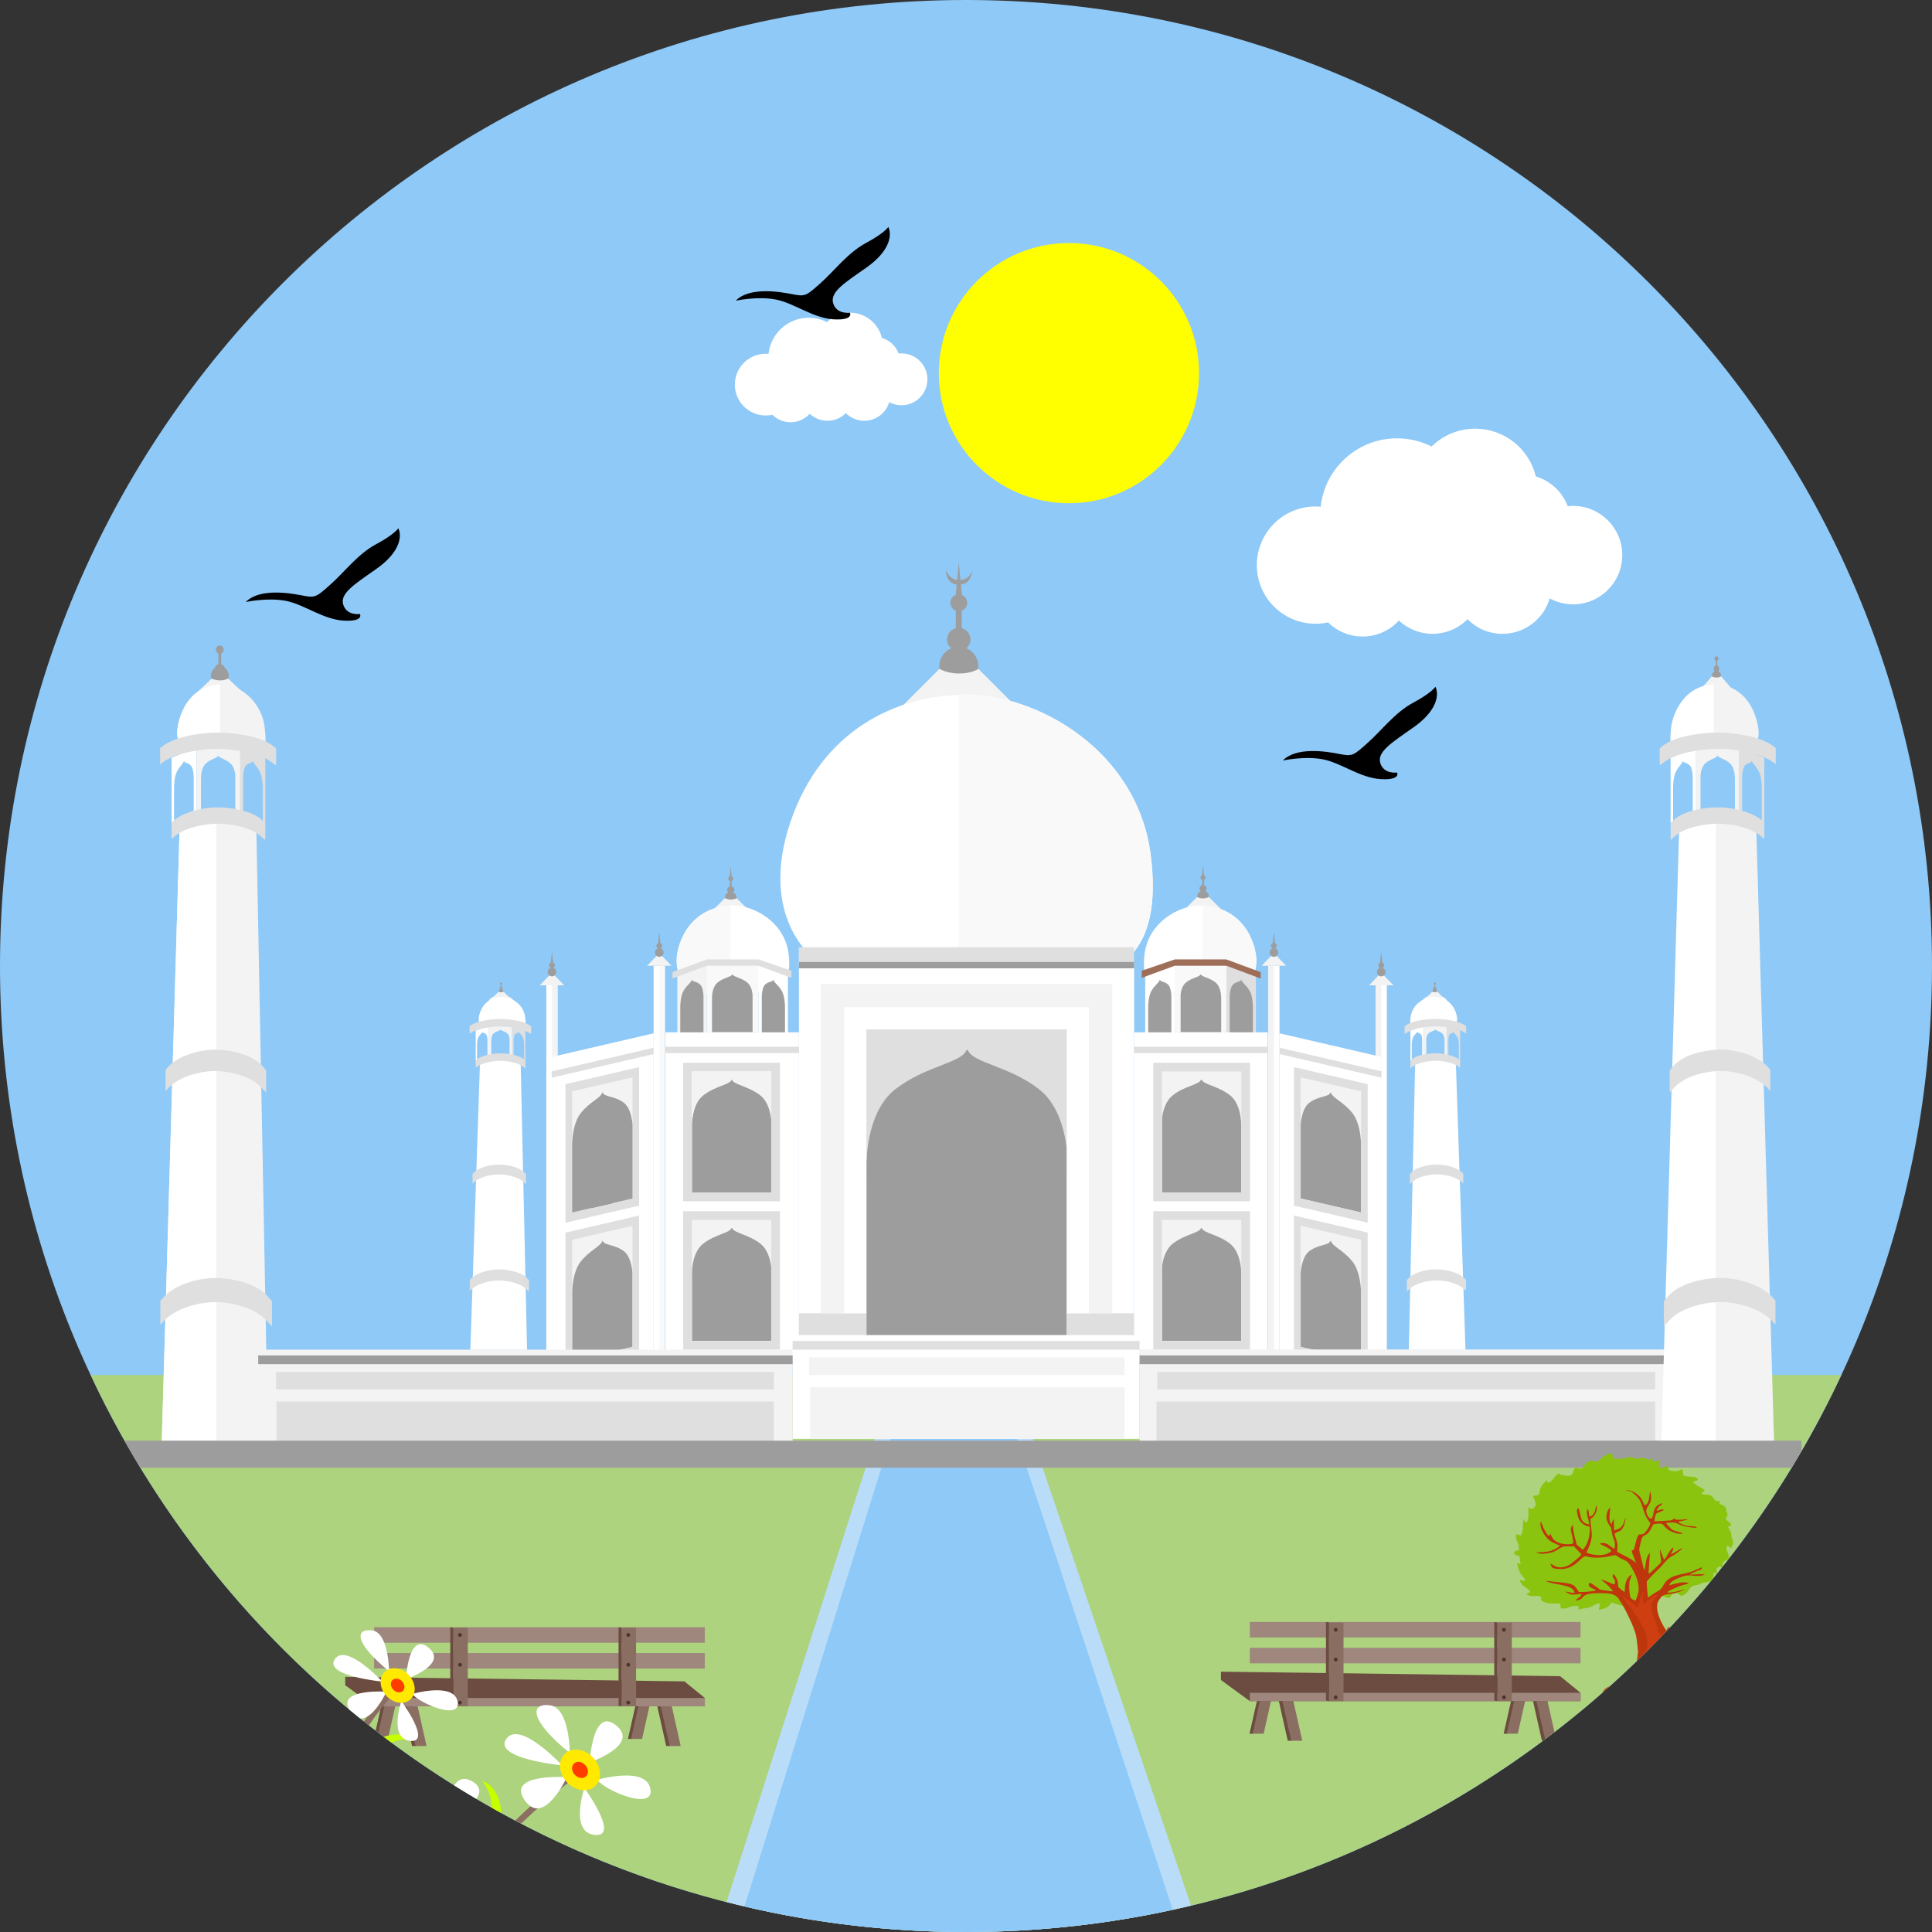 <?xml version="1.0" encoding="iso-8859-1"?>
<!-- Generator: Adobe Illustrator 19.0.0, SVG Export Plug-In . SVG Version: 6.00 Build 0)  -->
<svg version="1.1" id="Layer_1" xmlns="http://www.w3.org/2000/svg" xmlns:xlink="http://www.w3.org/1999/xlink" x="0px" y="0px"
	 viewBox="0 0 512 512" style="enable-background:new 0 0 512 512;" xml:space="preserve">
<rect x="0" y="0" width="512" height="512" fill="#333333" stroke="none"/>
<path style="fill:#8FC9F7;" d="M256.005,0C397.384,0,512,114.616,512,256.005C512,397.384,397.384,512,256.005,512
	C114.616,512,0,397.384,0,256.005C0,114.616,114.616,0,256.005,0z"/>
<path style="fill:#ADD37F;" d="M24.029,364.389h463.942C447.161,451.586,358.645,512,256.005,512S64.849,451.586,24.029,364.389z"/>
<path style="fill:#B9DDF9;" d="M237.26,364.389h30.71l47.657,140.618c-19.135,4.562-39.091,6.994-59.623,6.994
	c-21.899,0-43.164-2.755-63.452-7.931L237.26,364.389z"/>
<path style="fill:#8FC9F7;" d="M240.054,368.218l-42.764,137.013c18.862,4.425,38.505,6.769,58.714,6.769
	c18.803,0,37.137-2.051,54.788-5.9l-45.557-137.883H240.054z"/>
<g>
	<polygon style="fill:#F3F3F3;" points="42.783,385.067 71.09,385.067 67.886,217.09 47.667,217.09 	"/>
	<polygon style="fill:#FFFFFF;" points="147.758,261.123 144.779,261.123 144.779,366.118 147.758,366.118 	"/>
	<polygon style="fill:#F3F3F3;" points="147.758,261.123 146.273,261.123 146.273,366.118 147.758,366.118 	"/>
	<polygon style="fill:#FFFFFF;" points="57.288,381.785 57.288,217.09 47.667,217.09 42.783,385.067 71.09,385.067 71.032,381.785 	
		"/>
	<polygon style="fill:#F3F3F3;" points="143.03,261.123 149.506,261.123 146.273,257.753 	"/>
	<g>
		<polygon style="fill:#9D9D9D;" points="145.941,255.458 146.596,255.458 146.273,252.098 		"/>
		<path style="fill:#9D9D9D;" d="M147.416,257.597c0,0.635-0.518,1.143-1.143,1.143s-1.143-0.508-1.143-1.143
			s0.518-1.143,1.143-1.143S147.416,256.962,147.416,257.597z"/>
		<path style="fill:#9D9D9D;" d="M147.045,255.8c0,0.43-0.352,0.772-0.772,0.772c-0.43,0-0.772-0.342-0.772-0.772
			c0-0.42,0.342-0.772,0.772-0.772C146.693,255.028,147.045,255.38,147.045,255.8z"/>
		<path style="fill:#9D9D9D;" d="M195.21,237.915c0-0.645-0.391-1.192-0.957-1.436c0.205-0.166,0.332-0.42,0.332-0.703
			c0-0.43-0.293-0.791-0.694-0.899v-1.407c0.244-0.098,0.43-0.342,0.43-0.625s-0.176-0.527-0.43-0.625h0.02l-0.264-2.598
			l-0.244,2.598c-0.244,0.098-0.43,0.342-0.43,0.625s0.186,0.527,0.43,0.625v1.407c-0.4,0.107-0.694,0.469-0.694,0.899
			c0,0.283,0.127,0.537,0.322,0.703c-0.557,0.244-0.947,0.791-0.947,1.436c0,0.86,0.703,1.553,1.563,1.553
			S195.21,238.774,195.21,237.915z"/>
	</g>
	<path style="fill:#F3F3F3;" d="M188.792,241.314l3.311-3.302c0,0,0.606,0.371,1.563,0.371c1.045,0,1.543-0.371,1.543-0.371l3.8,3.8
		L188.792,241.314z"/>
	<path style="fill:#FFFFFF;" d="M182.102,261.113c0,0-4.523-3.253-1.954-10.911c2.461-7.345,8.449-10.246,14.105-10.246
		c5.646,0,13.665,4.425,14.74,12.825c0.957,7.453-2.335,8.996-4.171,9.504C202.975,262.794,182.473,265.568,182.102,261.113z"/>
	<path style="fill:#F9F9F9;" d="M193.569,239.976v23.55c-5.656,0.264-11.34-0.088-11.536-2.413c0,0-4.523-3.253-1.954-10.911
		C182.463,243.111,188.109,240.181,193.569,239.976z"/>
	<polygon style="fill:#F3F3F3;" points="187.318,273.577 179.494,276.42 179.494,258.779 187.318,255.937 	"/>
	<path style="fill:#9D9D9D;" d="M185.579,260.947c-0.938-0.928-2.041-0.664-2.198-1.319l-0.029,0.02
		c-0.147,0.762-1.25,1.299-2.188,2.901c-0.723,1.241-0.869,3.214-0.889,4.308v0.625c0,0.049,0,0.078,0,0.107c0.01,0.059,0,0.059,0,0
		c0-0.02,0-0.029,0-0.059v8.557l6.154-2.247v-10.032C186.351,262.774,186.145,261.504,185.579,260.947z"/>
	<polygon style="fill:#FFFFFF;" points="200.993,273.577 208.817,276.42 208.817,258.779 200.993,255.937 	"/>
	<g>
		<path style="fill:#9D9D9D;" d="M202.731,260.947c0.947-0.928,2.041-0.664,2.188-1.319l0.039,0.02
			c0.147,0.762,1.25,1.299,2.188,2.901c0.723,1.241,0.869,3.214,0.889,4.308v0.625c0,0.049,0,0.078,0,0.107c0,0.059,0,0.059,0,0
			c0-0.02,0-0.029,0-0.059v8.557l-6.154-2.247v-10.032C201.96,262.774,202.165,261.504,202.731,260.947z"/>
		<path style="fill:#9D9D9D;" d="M257.626,151.059c0,0-0.4,2.432-3.077,2.657l-0.469-4.649l-0.42,4.63
			c-2.198-0.313-2.989-2.637-2.989-2.637s-0.127,3.458,2.872,3.849l-0.254,2.764c-0.84,0.313-1.436,1.123-1.436,2.071
			s0.596,1.758,1.436,2.071v4.659c-1.328,0.352-2.305,1.553-2.305,2.979c0,0.938,0.42,1.778,1.084,2.344
			c-1.846,0.781-3.155,2.608-3.155,4.737c0,2.842,2.315,5.148,5.167,5.148c2.862,0,5.177-2.305,5.177-5.148
			c0-2.129-1.299-3.956-3.155-4.737c0.664-0.567,1.084-1.407,1.084-2.344c0-1.426-0.977-2.628-2.305-2.979v-4.659
			c0.84-0.313,1.426-1.123,1.426-2.071c0-0.938-0.586-1.748-1.426-2.071h0.059l-0.273-2.764
			C257.704,154.537,257.626,151.059,257.626,151.059z"/>
	</g>
	<path style="fill:#F3F3F3;" d="M238.022,188.197l10.95-10.94c0,0,2.012,1.231,5.177,1.231c3.477,0,5.118-1.231,5.118-1.231
		l12.591,12.591L238.022,188.197z"/>
	<path style="fill:#FFFFFF;" d="M215.879,254.149c0,0-14.974-10.764-6.466-36.131c8.156-24.341,27.995-33.933,46.69-33.933
		s45.274,14.642,48.839,42.48c3.155,24.674-7.736,29.782-13.821,31.472C285.035,259.717,217.1,268.908,215.879,254.149z"/>
	<path style="fill:#F9F9F9;" d="M256.103,184.084c-0.703,0-1.397,0.02-2.1,0.049v78.025c17.143-0.801,34.207-3.321,37.118-4.122
		c6.085-1.69,16.977-6.798,13.821-31.472C301.376,198.726,274.798,184.084,256.103,184.084z"/>
	<polygon style="fill:#DFDFDF;" points="300.517,255.761 211.688,255.761 211.688,251.043 300.517,251.043 	"/>
	<g>
		<polygon style="fill:#FFFFFF;" points="211.737,360.941 176.348,360.941 176.348,273.577 211.737,273.577 		"/>
		<polygon style="fill:#FFFFFF;" points="300.566,353.859 211.737,353.859 211.737,254.921 300.566,254.921 		"/>
	</g>
	<polygon style="fill:#DFDFDF;" points="284.947,312.824 227.454,312.824 227.454,270.979 284.947,270.979 	"/>
	<path style="fill:#9D9D9D;" d="M275.335,288.639c-8.078-6.251-17.572-6.906-18.871-10.403h-0.313
		c-1.289,3.497-10.784,4.151-18.862,10.403c-6.222,4.825-7.492,14.3-7.678,19.633v3.116c0.01,0.234,0.02,0.41,0.029,0.547
		c0.02,0.303,0.01,0.273,0,0c-0.01-0.078-0.02-0.176-0.029-0.293v42.217H282.7v-49.533
		C282.046,299.061,280.21,292.419,275.335,288.639z"/>
	<g>
		<polygon style="fill:#DFDFDF;" points="229.612,353.859 211.737,353.859 211.737,348.028 229.612,348.028 		"/>
		<polygon style="fill:#DFDFDF;" points="300.566,353.859 282.7,353.859 282.7,348.028 300.566,348.028 		"/>
	</g>
	<polygon style="fill:#9D9D9D;" points="300.566,256.611 211.737,256.611 211.737,254.921 300.566,254.921 	"/>
	<polygon style="fill:#DFDFDF;" points="211.737,279.077 176.26,279.077 176.26,277.396 211.737,277.396 	"/>
	<polygon style="fill:#F3F3F3;" points="288.532,260.752 223.781,260.752 217.569,260.752 217.569,266.964 217.569,348.028 
		223.781,348.028 223.781,266.964 288.532,266.964 288.532,348.028 294.744,348.028 294.744,266.964 294.744,260.752 	"/>
	<path style="fill:#9D9D9D;" d="M201.461,290.222c-3.194-2.481-6.955-2.745-7.463-4.122h-0.127
		c-0.518,1.377-4.278,1.641-7.472,4.122c-2.461,1.905-2.969,5.665-3.038,7.765v1.241c0,0.088,0,0.166,0.01,0.215
		c0.01,0.117,0,0.117,0,0c-0.01-0.029-0.01-0.068-0.01-0.117v16.723h21.02v-19.624C204.118,294.344,203.395,291.716,201.461,290.222
		z"/>
	<path style="fill:#DFDFDF;" d="M204.382,281.636h-21.02h-2.315v34.412v2.305h2.315h21.02h2.305v-2.305v-32.107v-2.305H204.382z
		 M183.362,316.048L183.362,316.048v-32.107h21.02v32.107H183.362z"/>
	<polygon style="fill:#F3F3F3;" points="205.867,338.143 182.043,338.143 182.043,322.084 205.867,322.084 	"/>
	<path style="fill:#9D9D9D;" d="M201.461,329.547c-3.194-2.471-6.955-2.735-7.463-4.122h-0.127
		c-0.518,1.387-4.278,1.651-7.472,4.122c-2.461,1.914-2.969,5.665-3.038,7.775v1.231c0,0.098,0,0.166,0.01,0.225
		c0.01,0.117,0,0.107,0,0c-0.01-0.039-0.01-0.068-0.01-0.117v16.713h21.02v-19.614C204.118,333.679,203.395,331.041,201.461,329.547
		z"/>
	<path style="fill:#DFDFDF;" d="M204.382,320.971h-21.02h-2.315v34.402v2.305h2.315h21.02h2.305v-2.305v-32.097v-2.305H204.382z
		 M183.362,355.373L183.362,355.373v-32.097h21.02v32.097H183.362z"/>
	<polygon style="fill:#FFFFFF;" points="173.223,361.204 146.273,367.446 146.273,280.083 173.223,273.841 	"/>
	<polygon style="fill:#DFDFDF;" points="173.223,279.34 146.205,285.601 146.205,283.921 173.223,277.66 	"/>
	<polygon style="fill:#F3F3F3;" points="169.374,297 150.61,301.347 150.61,288.395 169.374,284.058 	"/>
	<path style="fill:#DFDFDF;" d="M167.626,283.199l-16.009,3.712l-1.758,0.41v34.402v2.305l1.758-0.4l16.009-3.712l1.748-0.4v-2.305
		v-32.107v-2.305L167.626,283.199z M151.616,321.322L151.616,321.322v-32.107l16.009-3.702v32.097L151.616,321.322z"/>
	<polygon style="fill:#F3F3F3;" points="168.759,339.451 150.61,343.652 150.61,327.593 168.759,323.393 	"/>
	<polygon style="fill:#824F41;" points="162.165,318.88 156.969,320.082 156.969,309.894 162.165,308.693 	"/>
	<polygon style="fill:#723B2F;" points="163.318,308.419 155.816,310.158 155.816,309.034 163.318,307.296 	"/>
	<path style="fill:#9D9D9D;" d="M165.399,331.627c-2.432-1.905-5.294-1.514-5.685-2.803l-0.098,0.02
		c-0.391,1.475-3.253,2.403-5.685,5.441c-1.875,2.344-2.256,6.183-2.315,8.312v1.231c0,0.098,0,0.166,0.01,0.215
		c0,0.117,0,0.107,0,0c-0.01-0.029-0.01-0.068-0.01-0.117v16.723l16.009-3.702v-19.624
		C167.421,335.29,166.874,332.79,165.399,331.627z"/>
	<path style="fill:#DFDFDF;" d="M167.626,322.534l-16.009,3.712l-1.758,0.4v34.412v2.305l1.758-0.4l16.009-3.712l1.748-0.41v-2.305
		v-32.107v-2.305L167.626,322.534z M151.616,360.648L151.616,360.648v-32.097l16.009-3.712v32.107L151.616,360.648z"/>
	<polygon style="fill:#FFFFFF;" points="176.202,255.937 173.223,255.937 173.223,360.941 176.202,360.941 	"/>
	<polygon style="fill:#F9F9F9;" points="176.202,255.937 174.717,255.937 174.717,360.941 176.202,360.941 	"/>
	<polygon style="fill:#F3F3F3;" points="171.484,255.937 177.95,255.937 174.717,252.576 	"/>
	<g>
		<polygon style="fill:#9D9D9D;" points="174.395,250.281 175.039,250.281 174.717,246.921 		"/>
		<path style="fill:#9D9D9D;" d="M175.86,252.42c0,0.625-0.508,1.143-1.143,1.143c-0.625,0-1.143-0.518-1.143-1.143
			c0-0.635,0.518-1.143,1.143-1.143C175.352,251.277,175.86,251.785,175.86,252.42z"/>
		<path style="fill:#9D9D9D;" d="M175.489,250.623c0,0.42-0.342,0.772-0.772,0.772c-0.43,0-0.772-0.352-0.772-0.772
			c0-0.42,0.342-0.772,0.772-0.772C175.147,249.851,175.489,250.203,175.489,250.623z"/>
	</g>
	<polygon style="fill:#F9F9F9;" points="200.993,273.577 187.327,273.577 187.327,255.937 200.993,255.937 	"/>
	<path style="fill:#9D9D9D;" d="M197.945,260.313c-1.631-1.27-3.555-1.397-3.819-2.11h-0.059c-0.264,0.713-2.188,0.84-3.829,2.11
		c-1.25,0.977-1.514,2.891-1.553,3.976v0.625c0,0.049,0,0.088,0.01,0.117c0,0.059,0,0.049,0,0c-0.01-0.02-0.01-0.039-0.01-0.059
		v8.547h10.754v-10.032C199.303,262.422,198.941,261.074,197.945,260.313z"/>
	<polygon style="fill:#DFDFDF;" points="209.735,259.131 200.993,255.937 187.327,255.937 178.214,259.316 178.214,257.626 
		187.327,254.256 200.993,254.256 209.735,257.255 	"/>
	<polygon style="fill:#FFFFFF;" points="364.555,261.123 367.524,261.123 367.524,366.118 364.555,366.118 	"/>
	<g>
		<polygon style="fill:#F3F3F3;" points="364.555,261.123 366.039,261.123 366.039,366.118 364.555,366.118 		"/>
		<polygon style="fill:#F3F3F3;" points="369.282,261.123 362.806,261.123 366.039,257.753 		"/>
	</g>
	<g>
		<path style="fill:#9D9D9D;" d="M319.056,231.917l-0.244-2.598l-0.254,2.598h0.02c-0.254,0.098-0.44,0.342-0.44,0.625
			c0,0.293,0.195,0.547,0.469,0.635v1.387c-0.42,0.098-0.723,0.469-0.723,0.908c0,0.283,0.127,0.537,0.322,0.703
			c-0.557,0.244-0.947,0.791-0.947,1.436c0,0.86,0.694,1.553,1.553,1.553c0.869,0,1.563-0.694,1.563-1.553
			c0-0.645-0.391-1.192-0.947-1.436c0.195-0.166,0.322-0.42,0.322-0.703c0-0.42-0.283-0.772-0.664-0.889v-1.426
			c0.234-0.107,0.4-0.342,0.4-0.615C319.486,232.259,319.31,232.015,319.056,231.917z"/>
		<polygon style="fill:#9D9D9D;" points="366.362,255.458 365.717,255.458 366.039,252.098 		"/>
		<path style="fill:#9D9D9D;" d="M364.906,257.597c0,0.635,0.498,1.143,1.133,1.143c0.625,0,1.143-0.508,1.143-1.143
			s-0.518-1.143-1.143-1.143C365.405,256.454,364.906,256.962,364.906,257.597z"/>
		<path style="fill:#9D9D9D;" d="M365.268,255.8c0,0.43,0.342,0.772,0.772,0.772s0.772-0.342,0.772-0.772
			c0-0.42-0.342-0.772-0.772-0.772S365.268,255.38,365.268,255.8z"/>
	</g>
	<path style="fill:#F3F3F3;" d="M323.667,241.011l-3.311-3.302c0,0-0.606,0.371-1.563,0.371c-1.045,0-1.543-0.371-1.543-0.371
		l-3.8,3.8L323.667,241.011z"/>
	<path style="fill:#FFFFFF;" d="M330.211,261.113c0,0,4.522-3.253,1.954-10.911c-2.461-7.345-8.459-10.246-14.105-10.246
		c-5.636,0-13.665,4.425-14.74,12.825c-0.957,7.453,2.335,8.996,4.171,9.504C309.327,262.794,329.84,265.568,330.211,261.113z"/>
	<path style="fill:#9D9D9D;" d="M379.578,262.754c0-0.361,0.293-0.654,0.654-0.654c0.361,0,0.645,0.293,0.645,0.654
		c0,0.352-0.283,0.645-0.645,0.645C379.871,263.399,379.578,263.106,379.578,262.754z"/>
	<path style="fill:#F9F9F9;" d="M318.675,239.976v23.55c5.656,0.264,11.34-0.088,11.536-2.413c0,0,4.522-3.253,1.954-10.911
		C329.791,243.111,324.135,240.181,318.675,239.976z"/>
	<g>
		<path style="fill:#9D9D9D;" d="M379.841,261.856c0-0.215,0.176-0.381,0.391-0.381c0.215,0,0.381,0.166,0.381,0.381
			c0,0.225-0.166,0.391-0.381,0.391C380.017,262.247,379.841,262.08,379.841,261.856z"/>
		<path style="fill:#9D9D9D;" d="M379.949,260.635c0-0.147,0.127-0.273,0.283-0.273s0.273,0.127,0.273,0.273
			c0,0.156-0.117,0.283-0.273,0.283S379.949,260.791,379.949,260.635z"/>
	</g>
	<g>
		<path style="fill:#F3F3F3;" d="M382.244,264.161l-1.367-1.377c0,0-0.264,0.156-0.654,0.156c-0.44,0-0.645-0.156-0.645-0.156
			l-1.582,1.592L382.244,264.161z"/>
		<path style="fill:#F3F3F3;" d="M376.833,265.685c0,1.094,1.514,1.983,3.389,1.983c1.866,0,3.38-0.889,3.38-1.983
			s-1.514-1.983-3.38-1.983C378.347,263.702,376.833,264.591,376.833,265.685z"/>
	</g>
	<path style="fill:#FFFFFF;" d="M384.911,271.819c0,0,2.002-0.205,0.938-3.399c-1.026-3.048-3.526-4.259-5.87-4.259
		c-2.354,0-5.695,1.846-6.144,5.343c-0.391,3.096,0.342,2.1,1.114,2.315c0.381,0.107,3.419-0.879,5.665-0.791
		C382.869,271.106,384.842,272.747,384.911,271.819z"/>
	<polygon style="fill:#9D9D9D;" points="380.125,261.709 380.33,261.709 380.33,260.615 380.125,260.615 	"/>
	<polygon style="fill:#DFDFDF;" points="324.995,273.577 332.819,276.42 332.819,258.779 324.995,255.937 	"/>
	<path style="fill:#9D9D9D;" d="M326.734,260.947c0.938-0.928,2.041-0.664,2.188-1.319l0.039,0.02
		c0.147,0.762,1.25,1.299,2.188,2.901c0.723,1.241,0.869,3.214,0.889,4.308v0.625c0,0.049,0,0.078,0,0.107
		c-0.01,0.059-0.01,0.059,0,0c0-0.02,0-0.029,0-0.059v8.557l-6.154-2.247v-10.032C325.962,262.774,326.167,261.504,326.734,260.947z
		"/>
	<polygon style="fill:#FFFFFF;" points="311.32,273.577 303.496,276.42 303.496,258.779 311.32,255.937 	"/>
	<path style="fill:#9D9D9D;" d="M309.581,260.947c-0.938-0.928-2.041-0.664-2.188-1.319l-0.039,0.02
		c-0.147,0.762-1.25,1.299-2.188,2.901c-0.723,1.241-0.869,3.214-0.889,4.308v0.625c0,0.049,0,0.078,0,0.107c0,0.059,0,0.059,0,0
		c0-0.02,0-0.029,0-0.059v8.557l6.154-2.247v-10.032C310.353,262.774,310.138,261.504,309.581,260.947z"/>
	<polygon style="fill:#FFFFFF;" points="300.566,360.941 335.974,360.941 335.974,273.577 300.566,273.577 	"/>
	<polygon style="fill:#DFDFDF;" points="300.566,279.077 336.052,279.077 336.052,277.396 300.566,277.396 	"/>
	<polygon style="fill:#F3F3F3;" points="305.625,295.838 330.27,295.838 330.27,282.896 305.625,282.896 	"/>
	<path style="fill:#9D9D9D;" d="M310.851,290.222c3.194-2.481,6.955-2.745,7.463-4.122h0.127c0.518,1.377,4.269,1.641,7.472,4.122
		c2.461,1.905,2.969,5.665,3.038,7.765v1.241c0,0.088,0,0.166-0.01,0.215c-0.01,0.117-0.01,0.117,0,0
		c0.01-0.029,0.01-0.068,0.01-0.117v16.723h-21.02v-19.624C308.185,294.344,308.917,291.716,310.851,290.222z"/>
	<path style="fill:#DFDFDF;" d="M305.625,281.636v2.305v32.107v2.305h2.305h21.02h2.315v-2.305v-34.412h-2.315h-21.02H305.625z
		 M307.931,316.048L307.931,316.048v-32.107h21.02v32.107H307.931z"/>
	<polygon style="fill:#F3F3F3;" points="306.446,338.143 330.27,338.143 330.27,322.084 306.446,322.084 	"/>
	<path style="fill:#9D9D9D;" d="M310.851,329.547c3.194-2.471,6.955-2.735,7.463-4.122h0.127c0.518,1.387,4.269,1.651,7.472,4.122
		c2.461,1.914,2.969,5.665,3.038,7.775v1.231c0,0.098,0,0.166-0.01,0.225c-0.01,0.117-0.01,0.107,0,0
		c0.01-0.039,0.01-0.068,0.01-0.117v16.713h-21.02v-19.614C308.185,333.679,308.917,331.041,310.851,329.547z"/>
	<path style="fill:#DFDFDF;" d="M305.625,320.971v2.305v32.097v2.305h2.305h21.02h2.315v-2.305v-34.402h-2.315h-21.02H305.625z
		 M307.931,355.373L307.931,355.373v-32.097h21.02v32.097H307.931z"/>
	<polygon style="fill:#FFFFFF;" points="339.08,361.204 366.039,367.446 366.039,280.083 339.08,273.841 	"/>
	<polygon style="fill:#DFDFDF;" points="339.08,279.34 366.108,285.601 366.108,283.921 339.08,277.66 	"/>
	<polygon style="fill:#F3F3F3;" points="342.929,297 361.703,301.347 361.703,288.395 342.929,284.058 	"/>
	<path style="fill:#9D9D9D;" d="M346.904,292.302c2.442-1.914,5.304-1.514,5.695-2.803l0.098,0.02
		c0.391,1.475,3.243,2.393,5.685,5.441c1.875,2.344,2.256,6.183,2.315,8.303v1.241c0,0.088,0,0.166,0,0.215
		c-0.01,0.117-0.01,0.107,0,0c0-0.029,0-0.068,0-0.117v16.723l-16.009-3.712v-19.614
		C344.882,295.955,345.439,293.455,346.904,292.302z"/>
	<path style="fill:#DFDFDF;" d="M342.929,282.798v2.305v32.107v2.305l1.758,0.4l16.009,3.712l1.758,0.4v-2.305v-34.402l-1.758-0.41
		l-16.009-3.712L342.929,282.798z M344.687,317.611L344.687,317.611v-32.097l16.009,3.702v32.107L344.687,317.611z"/>
	<polygon style="fill:#F3F3F3;" points="343.554,339.451 361.703,343.652 361.703,327.593 343.554,323.393 	"/>
	<path style="fill:#9D9D9D;" d="M346.904,331.627c2.442-1.905,5.304-1.514,5.695-2.803l0.098,0.02
		c0.391,1.475,3.243,2.403,5.685,5.441c1.875,2.344,2.256,6.183,2.315,8.312v1.231c0,0.098,0,0.166,0,0.215
		c-0.01,0.117-0.01,0.107,0,0c0-0.029,0-0.068,0-0.117v16.723l-16.009-3.702v-19.624C344.882,335.29,345.439,332.79,346.904,331.627
		z"/>
	<path style="fill:#DFDFDF;" d="M342.929,322.123v2.305v32.107v2.305l1.758,0.41l16.009,3.712l1.758,0.4v-2.305v-34.412l-1.758-0.4
		l-16.009-3.712L342.929,322.123z M344.687,356.946L344.687,356.946v-32.107l16.009,3.712v32.097L344.687,356.946z"/>
	<polygon style="fill:#FFFFFF;" points="336.101,255.937 339.08,255.937 339.08,360.941 336.101,360.941 	"/>
	<g>
		<polygon style="fill:#F3F3F3;" points="336.101,255.937 337.596,255.937 337.596,360.941 336.101,360.941 		"/>
		<polygon style="fill:#F3F3F3;" points="340.829,255.937 334.353,255.937 337.596,252.576 		"/>
	</g>
	<g>
		<polygon style="fill:#9D9D9D;" points="337.918,250.281 337.273,250.281 337.596,246.921 		"/>
		<path style="fill:#9D9D9D;" d="M336.453,252.42c0,0.625,0.508,1.143,1.143,1.143c0.625,0,1.143-0.518,1.143-1.143
			c0-0.635-0.518-1.143-1.143-1.143C336.961,251.277,336.453,251.785,336.453,252.42z"/>
		<path style="fill:#9D9D9D;" d="M336.824,250.623c0,0.42,0.342,0.772,0.772,0.772c0.42,0,0.772-0.352,0.772-0.772
			c0-0.42-0.352-0.772-0.772-0.772C337.166,249.851,336.824,250.203,336.824,250.623z"/>
	</g>
	<polygon style="fill:#F9F9F9;" points="311.32,273.577 324.985,273.577 324.985,255.937 311.32,255.937 	"/>
	<path style="fill:#9D9D9D;" d="M314.368,260.313c1.631-1.27,3.555-1.397,3.819-2.11h0.059c0.264,0.713,2.188,0.84,3.829,2.11
		c1.25,0.977,1.514,2.891,1.553,3.976v0.625c0,0.049-0.01,0.088-0.01,0.117c-0.01,0.059,0,0.049,0,0c0-0.02,0.01-0.039,0.01-0.059
		v8.547h-10.754v-10.032C313.01,262.422,313.371,261.074,314.368,260.313z"/>
	<g>
		<path style="fill:#DFDFDF;" d="M383.436,271.819v7.922l3.516,1.28v-7.922L383.436,271.819z M386.601,277.006L386.601,277.006
			c0,0.02,0,0.039,0,0.049c0-0.01,0-0.02,0-0.029v3.839l-2.764-1.006v-4.503c0.029-0.469,0.127-1.035,0.381-1.289
			c0.42-0.41,0.918-0.293,0.987-0.586h0.01c0.068,0.342,0.567,0.586,0.987,1.309c0.322,0.557,0.391,1.446,0.4,1.934V277.006z"/>
		<path style="fill:#DFDFDF;" d="M135.724,271.819v7.922l3.516,1.28v-7.922L135.724,271.819z M138.889,277.006L138.889,277.006
			c0,0.02,0,0.039,0,0.049c0-0.01,0-0.02,0-0.029v3.839l-2.764-1.006v-4.503c0.039-0.469,0.127-1.035,0.381-1.289
			c0.42-0.41,0.918-0.293,0.987-0.586h0.02c0.068,0.342,0.557,0.586,0.987,1.309c0.322,0.557,0.381,1.446,0.391,1.934V277.006z"/>
	</g>
	<path style="fill:#FFFFFF;" d="M373.776,273.099v7.922l3.516-1.28v-7.922L373.776,273.099z M376.891,279.858L376.891,279.858
		l-2.764,1.006v-3.839c0,0.01,0,0.02,0,0.029c0-0.01,0-0.029,0-0.049v-0.283c0.01-0.488,0.078-1.377,0.4-1.934
		c0.42-0.723,0.918-0.967,0.977-1.309h0.02c0.068,0.293,0.557,0.176,0.977,0.586c0.264,0.254,0.352,0.82,0.391,1.289V279.858z"/>
	<path style="fill:#F3F3F3;" d="M377.292,271.819v7.922h6.134v-7.922H377.292z M382.821,275.853L382.821,275.853
		c0,0.02,0,0.039-0.01,0.049c0.01-0.01,0.01-0.02,0.01-0.029v3.849h-4.835v-4.513c0.059-0.479,0.234-1.084,0.674-1.426
		c0.733-0.567,1.592-0.625,1.719-0.947h0.02c0.117,0.322,0.987,0.381,1.719,0.947c0.567,0.44,0.684,1.299,0.703,1.788V275.853z"/>
	<polygon style="fill:#9E6E59;" points="302.578,259.131 311.32,255.937 324.985,255.937 334.089,259.316 334.089,257.626 
		324.985,254.256 311.32,254.256 302.578,257.255 	"/>
	<g>
		<polygon style="fill:#FFFFFF;" points="210.057,381.307 301.992,381.307 301.992,353.859 210.057,353.859 		"/>
		<polygon style="fill:#FFFFFF;" points="301.992,355.373 210.057,355.373 210.057,353.859 301.992,353.859 		"/>
	</g>
	<polygon style="fill:#DFDFDF;" points="301.992,357.678 210.057,357.678 210.057,355.373 301.992,355.373 	"/>
	<g>
		<polygon style="fill:#F3F3F3;" points="298.016,364.389 214.394,364.389 214.394,359.729 298.016,359.729 		"/>
		<polygon style="fill:#F3F3F3;" points="298.016,381.307 214.726,381.307 214.726,367.583 298.016,367.583 		"/>
		<polygon style="fill:#F3F3F3;" points="301.992,385.136 443.625,385.136 443.625,357.678 301.992,357.678 		"/>
		<polygon style="fill:#F3F3F3;" points="443.625,359.202 301.992,359.202 301.992,357.678 443.625,357.678 		"/>
	</g>
	<polygon style="fill:#9D9D9D;" points="443.625,361.507 301.992,361.507 301.992,359.202 443.625,359.202 	"/>
	<g>
		<polygon style="fill:#DFDFDF;" points="438.644,368.218 306.719,368.218 306.719,363.558 438.644,363.558 		"/>
		<polygon style="fill:#DFDFDF;" points="438.644,385.136 306.485,385.136 306.485,371.412 438.644,371.412 		"/>
	</g>
	<polygon style="fill:#F3F3F3;" points="68.433,385.136 210.057,385.136 210.057,357.678 68.433,357.678 	"/>
	<polygon style="fill:#9D9D9D;" points="210.057,361.507 68.433,361.507 68.433,359.202 210.057,359.202 	"/>
	<g>
		<polygon style="fill:#DFDFDF;" points="205.085,368.218 73.151,368.218 73.151,363.558 205.085,363.558 		"/>
		<polygon style="fill:#DFDFDF;" points="205.085,385.136 73.268,385.136 73.268,371.412 205.085,371.412 		"/>
	</g>
	<polygon style="fill:#FFFFFF;" points="388.369,357.678 373.356,357.678 375.055,280.561 385.78,280.561 	"/>
	<g>
		<path style="fill:#DFDFDF;" d="M387.49,310.754c-1.465-1.426-4.454-2.149-6.652-2.149c-2.188,0-5.118,0.586-6.525,1.866
			c-0.234,0.205-0.449,0.43-0.664,0.654v2.686c0.215-0.166,0.43-0.371,0.664-0.596c1.407-1.348,4.337-2.002,6.525-2.002
			c2.198,0,5.187,0.713,6.652,2.149c0.098,0.107,0.205,0.205,0.303,0.293v-2.588C387.695,310.959,387.587,310.861,387.49,310.754z"
			/>
		<path style="fill:#DFDFDF;" d="M388.173,338.816c-1.621-1.621-4.933-2.432-7.365-2.432c-2.422,0-5.685,0.664-7.238,2.1
			c-0.254,0.234-0.508,0.488-0.742,0.742v3.028c0.234-0.195,0.488-0.41,0.742-0.664c1.553-1.534,4.816-2.266,7.238-2.266
			c2.432,0,5.743,0.811,7.365,2.422c0.117,0.117,0.234,0.234,0.342,0.332v-2.921C388.408,339.041,388.291,338.934,388.173,338.816z"
			/>
		<path style="fill:#DFDFDF;" d="M386.659,280.776c-1.367-1.094-4.142-1.641-6.183-1.641s-4.776,0.44-6.085,1.416
			c-0.215,0.156-0.42,0.332-0.615,0.498v2.051c0.195-0.127,0.4-0.273,0.615-0.449c1.309-1.035,4.044-1.534,6.085-1.534
			s4.816,0.547,6.183,1.641c0.098,0.078,0.195,0.156,0.293,0.225v-1.973C386.855,280.932,386.757,280.854,386.659,280.776z"/>
		<path style="fill:#DFDFDF;" d="M388.203,271.672c-1.68-1.094-5.128-1.641-7.658-1.641s-5.919,0.449-7.531,1.426
			c-0.264,0.156-0.527,0.322-0.772,0.498v2.051c0.244-0.127,0.508-0.283,0.772-0.449c1.612-1.045,5.001-1.543,7.531-1.543
			s5.978,0.557,7.658,1.651c0.127,0.078,0.244,0.147,0.352,0.225v-1.973C388.447,271.829,388.33,271.751,388.203,271.672z"/>
	</g>
	<path style="fill:#9D9D9D;" d="M454.155,177.208c0-0.4,0.234-0.723,0.547-0.82v-1.27c-0.195-0.088-0.342-0.313-0.342-0.567
		c0-0.342,0.244-0.606,0.527-0.606c0.293,0,0.527,0.264,0.527,0.606c0,0.254-0.137,0.479-0.332,0.567v1.27
		c0.313,0.098,0.537,0.42,0.537,0.82c0,0.254-0.098,0.488-0.254,0.635c0.44,0.215,0.742,0.713,0.742,1.299
		c0,0.781-0.547,1.407-1.221,1.407s-1.221-0.625-1.221-1.407c0-0.586,0.303-1.084,0.742-1.299
		C454.253,177.696,454.155,177.462,454.155,177.208z"/>
	<g>
		<path style="fill:#F3F3F3;" d="M458.697,182.229l-2.598-2.999c0,0-0.479,0.332-1.221,0.332c-0.82,0-1.211-0.332-1.211-0.332
			l-2.989,3.448L458.697,182.229z"/>
		<path style="fill:#F3F3F3;" d="M463.718,198.023c0,0,3.761-0.449,1.748-7.394c-1.924-6.662-6.623-9.279-11.057-9.279
			c-4.425,0-10.715,4.005-11.565,11.624c-0.742,6.75,0.645,4.581,2.09,5.05c0.713,0.225,6.447-1.914,10.686-1.739
			C459.859,196.47,463.581,200.035,463.718,198.023z"/>
	</g>
	<path style="fill:#DFDFDF;" d="M460.924,198.023v17.25l6.623,2.784v-17.26L460.924,198.023z M466.892,209.315L466.892,209.315
		c0,0.049,0,0.078-0.01,0.107c0.01-0.02,0.01-0.039,0.01-0.059v8.361l-5.216-2.188v-9.817c0.068-1.016,0.244-2.256,0.723-2.803
		c0.791-0.908,1.729-0.645,1.856-1.28l0.029,0.01c0.127,0.742,1.065,1.27,1.856,2.842c0.606,1.211,0.733,3.145,0.752,4.21V209.315z"
		/>
	<path style="fill:#FFFFFF;" d="M442.727,200.797v17.26l6.623-2.784v-17.25L442.727,200.797z M448.597,215.537L448.597,215.537
		l-5.216,2.188v-8.361c0,0.02,0.01,0.039,0.01,0.059c0-0.029-0.01-0.059-0.01-0.107v-0.615c0.02-1.065,0.147-2.999,0.762-4.21
		c0.791-1.573,1.719-2.1,1.846-2.842l0.029-0.01c0.127,0.635,1.065,0.371,1.856,1.28c0.479,0.547,0.654,1.788,0.723,2.803V215.537z"
		/>
	<g>
		<path style="fill:#F3F3F3;" d="M449.349,198.023v17.25h11.565v-17.25H449.349z M459.771,206.804L459.771,206.804
			c-0.01,0.049-0.01,0.078-0.01,0.107c0-0.02,0-0.039,0.01-0.059v8.371h-9.113v-9.817c0.117-1.045,0.43-2.364,1.27-3.106
			c1.387-1.25,3.008-1.377,3.233-2.071h0.049c0.234,0.694,1.856,0.82,3.243,2.071c1.065,0.947,1.28,2.823,1.319,3.888V206.804z"/>
		<polygon style="fill:#F3F3F3;" points="470.233,385.048 441.926,385.048 445.129,217.061 465.359,217.061 		"/>
	</g>
	<polygon style="fill:#FFFFFF;" points="454.702,381.766 454.702,217.061 445.071,217.061 440.187,385.048 468.504,385.048 
		468.445,381.766 	"/>
	<g>
		<path style="fill:#DFDFDF;" d="M468.563,282.837c-2.755-3.126-8.381-4.679-12.513-4.679c-4.132,0-9.67,1.27-12.307,4.054
			c-0.44,0.449-0.86,0.928-1.26,1.426v5.851c0.4-0.371,0.82-0.801,1.26-1.289c2.637-2.95,8.176-4.376,12.307-4.376
			c4.132,0,9.758,1.563,12.513,4.689c0.195,0.225,0.391,0.43,0.586,0.635v-5.636C468.953,283.286,468.758,283.052,468.563,282.837z"
			/>
		<path style="fill:#DFDFDF;" d="M469.862,343.945c-3.057-3.526-9.289-5.284-13.87-5.284c-4.581,0-10.725,1.446-13.665,4.581
			c-0.479,0.508-0.938,1.055-1.377,1.612v6.603c0.44-0.43,0.899-0.908,1.377-1.465c2.94-3.331,9.084-4.933,13.665-4.933
			c4.581,0,10.813,1.758,13.87,5.284c0.225,0.254,0.44,0.498,0.654,0.733v-6.359C470.301,344.453,470.086,344.199,469.862,343.945z"
			/>
	</g>
	<path style="fill:#FFFFFF;" d="M454.174,181.379c-4.347,0.107-8.879,2.755-10.764,9.27c-2.012,6.945,1.748,7.384,1.748,7.384
		c0.137,2.022,3.858-1.543,8.098-1.729c0.303-0.01,0.606-0.01,0.918,0V181.379z"/>
	<g>
		<path style="fill:#DFDFDF;" d="M467.009,217.52c-2.569-2.383-7.814-3.565-11.653-3.565c-3.849,0-9.006,0.967-11.467,3.087
			c-0.4,0.352-0.791,0.723-1.162,1.094v4.464c0.371-0.283,0.762-0.615,1.162-0.987c2.461-2.256,7.619-3.331,11.467-3.331
			c3.839,0,9.084,1.182,11.653,3.575c0.186,0.166,0.361,0.332,0.537,0.488v-4.308C467.371,217.862,467.195,217.686,467.009,217.52z"
			/>
		<path style="fill:#DFDFDF;" d="M469.92,197.701c-3.184-2.383-9.67-3.575-14.437-3.575s-11.155,0.977-14.202,3.096
			c-0.498,0.352-0.977,0.713-1.436,1.094v4.474c0.459-0.293,0.938-0.615,1.436-0.987c3.048-2.256,9.436-3.35,14.202-3.35
			s11.253,1.192,14.437,3.585c0.225,0.176,0.449,0.332,0.674,0.488v-4.308C470.37,198.043,470.145,197.867,469.92,197.701z"/>
	</g>
	<g>
		<path style="fill:#9D9D9D;" d="M133.438,262.764c0-0.352-0.293-0.645-0.654-0.645c-0.352,0-0.645,0.293-0.645,0.645
			c0,0.361,0.293,0.654,0.645,0.654C133.145,263.419,133.438,263.126,133.438,262.764z"/>
		<path style="fill:#9D9D9D;" d="M133.175,261.875c0-0.205-0.176-0.381-0.391-0.381s-0.391,0.176-0.391,0.381
			c0,0.215,0.176,0.391,0.391,0.391S133.175,262.09,133.175,261.875z"/>
		<path style="fill:#9D9D9D;" d="M133.067,260.654c0-0.147-0.127-0.273-0.283-0.273s-0.273,0.127-0.273,0.273
			c0,0.156,0.117,0.283,0.273,0.283S133.067,260.811,133.067,260.654z"/>
	</g>
	<g>
		<path style="fill:#F3F3F3;" d="M130.772,264.181l1.367-1.367c0,0,0.254,0.147,0.654,0.147c0.44,0,0.645-0.147,0.645-0.147
			l1.582,1.573L130.772,264.181z"/>
		<path style="fill:#F3F3F3;" d="M136.173,265.704c0,1.094-1.504,1.983-3.38,1.983c-1.866,0-3.38-0.889-3.38-1.983
			s1.514-1.983,3.38-1.983C134.669,263.721,136.173,264.61,136.173,265.704z"/>
	</g>
	<path style="fill:#FFFFFF;" d="M128.105,271.839c0,0-2.002-0.205-0.938-3.399c1.035-3.057,3.526-4.259,5.87-4.259
		c2.354,0,5.695,1.836,6.134,5.343c0.4,3.096-0.332,2.1-1.104,2.315c-0.381,0.107-3.419-0.879-5.675-0.801
		C130.146,271.125,128.183,272.766,128.105,271.839z"/>
	<polygon style="fill:#9D9D9D;" points="132.891,261.729 132.686,261.729 132.686,260.635 132.891,260.635 	"/>
	<path style="fill:#FFFFFF;" d="M126.064,273.118v7.922l3.516-1.28v-7.922L126.064,273.118z M126.425,276.742L126.425,276.742
		c0-0.498,0.068-1.377,0.391-1.934c0.42-0.723,0.918-0.967,0.987-1.309h0.01c0.068,0.293,0.567,0.166,0.987,0.586
		c0.254,0.254,0.352,0.82,0.391,1.289v4.503l-2.764,1.006v-3.839c0,0.01,0,0.02,0,0.029c0-0.01,0-0.029,0-0.049V276.742z"/>
	<path style="fill:#F3F3F3;" d="M129.59,271.839v7.922h6.134v-7.922H129.59z M130.195,275.589L130.195,275.589
		c0.02-0.488,0.137-1.348,0.703-1.788c0.733-0.576,1.592-0.625,1.719-0.947h0.02c0.127,0.322,0.987,0.371,1.719,0.947
		c0.449,0.342,0.615,0.947,0.674,1.426v4.513h-4.835v-3.849c0,0.01,0,0.02,0,0.029c0-0.01,0-0.029,0-0.049V275.589z"/>
	<polygon style="fill:#FFFFFF;" points="124.647,357.707 139.67,357.707 137.961,280.581 127.236,280.581 	"/>
	<g>
		<path style="fill:#DFDFDF;" d="M125.536,310.773c1.455-1.436,4.444-2.149,6.632-2.149c2.198,0,5.138,0.586,6.535,1.866
			c0.234,0.205,0.449,0.43,0.664,0.654v2.686c-0.215-0.176-0.43-0.361-0.664-0.596c-1.397-1.358-4.337-2.002-6.535-2.002
			c-2.188,0-5.177,0.713-6.632,2.149c-0.107,0.098-0.215,0.195-0.313,0.293v-2.588C125.321,310.978,125.429,310.881,125.536,310.773
			z"/>
		<path style="fill:#DFDFDF;" d="M124.843,338.826c1.621-1.612,4.933-2.422,7.365-2.422c2.422,0,5.685,0.664,7.248,2.1
			c0.254,0.234,0.498,0.488,0.733,0.742v3.028c-0.234-0.195-0.479-0.41-0.733-0.664c-1.563-1.534-4.825-2.266-7.248-2.266
			c-2.432,0-5.743,0.811-7.365,2.432c-0.117,0.117-0.234,0.215-0.342,0.322v-2.921C124.608,339.061,124.725,338.943,124.843,338.826
			z"/>
		<path style="fill:#DFDFDF;" d="M126.357,280.786c1.358-1.094,4.142-1.631,6.183-1.631s4.776,0.44,6.085,1.416
			c0.215,0.156,0.42,0.332,0.615,0.498v2.051c-0.195-0.127-0.4-0.273-0.615-0.449c-1.309-1.035-4.044-1.534-6.085-1.534
			s-4.825,0.547-6.183,1.641c-0.098,0.078-0.195,0.156-0.293,0.225v-1.973C126.161,280.952,126.259,280.864,126.357,280.786z"/>
		<path style="fill:#DFDFDF;" d="M124.813,271.692c1.68-1.094,5.128-1.641,7.658-1.641c2.53,0,5.919,0.449,7.531,1.426
			c0.264,0.156,0.527,0.322,0.772,0.498v2.051c-0.244-0.127-0.508-0.283-0.772-0.449c-1.612-1.035-5.001-1.543-7.531-1.543
			c-2.53,0-5.978,0.547-7.658,1.651c-0.117,0.078-0.234,0.147-0.361,0.225v-1.983C124.579,271.848,124.696,271.77,124.813,271.692z"
			/>
	</g>
	<path style="fill:#9D9D9D;" d="M59.261,172.177c0-0.615-0.449-1.114-1.016-1.114c-0.567,0-1.026,0.498-1.026,1.114
		c0,0.479,0.283,0.879,0.664,1.045v2.784c-0.459,0.137-0.83,0.508-0.977,0.996c-0.625,0.469-1.026,1.25-1.026,2.129
		c0,1.436,1.055,2.588,2.364,2.588s2.364-1.153,2.364-2.588c0-0.879-0.4-1.661-1.026-2.129c-0.147-0.479-0.518-0.86-0.977-0.996
		v-2.784C58.988,173.057,59.261,172.656,59.261,172.177z"/>
	<g>
		<path style="fill:#F3F3F3;" d="M51.516,184.153l4.601-4.327c0,0,0.85,0.479,2.178,0.479c1.455,0,2.149-0.479,2.149-0.479
			l5.294,4.972L51.516,184.153z"/>
		<path style="fill:#F3F3F3;" d="M49.298,198.033c0,0-3.761-0.44-1.748-7.384c1.924-6.662,6.623-9.289,11.057-9.289
			c4.425,0,10.725,4.015,11.565,11.633c0.742,6.75-0.645,4.581-2.09,5.04c-0.713,0.234-6.447-1.905-10.686-1.729
			C53.156,196.49,49.435,200.055,49.298,198.033z"/>
	</g>
	<path style="fill:#FFFFFF;" d="M45.469,200.817v17.26l6.623-2.784v-17.26L45.469,200.817z M46.133,208.709L46.133,208.709
		c0.01-1.055,0.137-2.989,0.742-4.2c0.791-1.573,1.729-2.1,1.856-2.842l0.029-0.01c0.127,0.635,1.065,0.371,1.856,1.28
		c0.479,0.547,0.654,1.788,0.723,2.803v9.817l-5.206,2.198v-8.371c0,0.02,0,0.039,0,0.059c0-0.029,0-0.068,0-0.107V208.709z"/>
	<path style="fill:#DFDFDF;" d="M63.667,198.033v17.26l6.632,2.784v-17.26L63.667,198.033z M64.419,205.74L64.419,205.74
		c0.068-1.016,0.244-2.256,0.723-2.803c0.791-0.908,1.729-0.645,1.856-1.28l0.029,0.01c0.127,0.742,1.055,1.27,1.846,2.842
		c0.615,1.211,0.742,3.145,0.762,4.2v0.625c0,0.039,0,0.078,0,0.107c0-0.02,0-0.039,0-0.059v8.371l-5.216-2.198V205.74z"/>
	<path style="fill:#F3F3F3;" d="M52.102,198.033v17.26h11.565v-17.26H52.102z M53.254,206.209L53.254,206.209
		c0.029-1.065,0.244-2.94,1.319-3.897c1.377-1.241,3.008-1.367,3.233-2.061h0.049c0.225,0.694,1.846,0.82,3.233,2.061
		c0.83,0.752,1.153,2.071,1.27,3.106v9.826h-9.104v-8.371c0,0.02,0,0.039,0,0.059c0-0.029,0-0.068,0-0.107V206.209z"/>
	<g>
		<path style="fill:#DFDFDF;" d="M44.453,282.857c2.755-3.126,8.381-4.679,12.513-4.679s9.67,1.27,12.307,4.044
			c0.44,0.459,0.86,0.938,1.26,1.436v5.851c-0.4-0.371-0.82-0.801-1.26-1.289c-2.637-2.96-8.176-4.376-12.307-4.376
			s-9.758,1.563-12.513,4.679c-0.195,0.234-0.391,0.44-0.586,0.645v-5.636C44.063,283.306,44.258,283.081,44.453,282.857z"/>
		<path style="fill:#DFDFDF;" d="M43.154,343.964c3.057-3.526,9.299-5.284,13.88-5.284s10.715,1.446,13.646,4.571
			c0.479,0.518,0.947,1.065,1.397,1.621v6.603c-0.449-0.42-0.918-0.908-1.397-1.455c-2.93-3.341-9.065-4.943-13.646-4.943
			s-10.823,1.758-13.88,5.284c-0.225,0.254-0.44,0.498-0.654,0.733v-6.369C42.715,344.472,42.93,344.218,43.154,343.964z"/>
		<path style="fill:#DFDFDF;" d="M46.006,217.539c2.569-2.383,7.814-3.575,11.653-3.575c3.849,0,9.006,0.977,11.467,3.096
			c0.4,0.342,0.791,0.713,1.172,1.094v4.464c-0.381-0.283-0.772-0.615-1.172-0.987c-2.461-2.256-7.619-3.341-11.467-3.341
			c-3.839,0-9.084,1.192-11.653,3.575c-0.186,0.176-0.361,0.342-0.537,0.498v-4.308C45.645,217.881,45.821,217.705,46.006,217.539z"
			/>
	</g>
	<path style="fill:#FFFFFF;" d="M58.314,181.379c-4.347,0.107-8.879,2.755-10.764,9.27c-2.012,6.945,1.748,7.384,1.748,7.384
		c0.137,2.022,3.858-1.543,8.098-1.729c0.293-0.01,0.606-0.01,0.918,0V181.379z"/>
	<path style="fill:#DFDFDF;" d="M43.105,197.72c3.165-2.393,9.67-3.575,14.427-3.575c4.767,0,11.145,0.967,14.202,3.096
		c0.498,0.352,0.977,0.713,1.446,1.094v4.474c-0.469-0.293-0.947-0.615-1.446-0.987c-3.057-2.266-9.436-3.35-14.202-3.35
		c-4.757,0-11.262,1.192-14.427,3.585c-0.234,0.176-0.459,0.332-0.674,0.488v-4.308C42.646,198.062,42.871,197.886,43.105,197.72z"
		/>
	<path style="fill:#9D9D9D;" d="M474.804,388.965H37.196c-1.446-2.364-2.833-4.767-4.2-7.179h444.465v2.696
		C476.592,385.985,475.713,387.48,474.804,388.965z"/>
	<polygon style="fill:#FFFFFF;" points="282.7,266.964 229.612,266.964 223.781,266.964 223.781,348.028 229.612,348.028 
		229.612,272.796 282.7,272.796 282.7,348.028 288.532,348.028 288.532,272.796 288.532,266.964 	"/>
	<path style="fill:#9D9D9D;" d="M165.399,292.302c-2.432-1.914-5.294-1.514-5.685-2.803l-0.098,0.02
		c-0.391,1.475-3.253,2.393-5.685,5.441c-1.875,2.344-2.256,6.183-2.315,8.303v1.241c0,0.088,0,0.166,0.01,0.215
		c0,0.117,0,0.107,0,0c-0.01-0.029-0.01-0.068-0.01-0.117v16.723l16.009-3.712v-19.614
		C167.421,295.955,166.874,293.455,165.399,292.302z"/>
</g>
<path style="fill:#F3F3F3;" d="M183.362,283.941v14.046c0.068-2.1,0.576-5.861,3.038-7.765c3.194-2.481,6.955-2.745,7.472-4.122
	h0.127c0.508,1.377,4.269,1.641,7.463,4.122c1.934,1.494,2.657,4.122,2.921,6.203v-12.483H183.362z"/>
<path style="fill:#8BC40F;" d="M426.903,424.656l5.255,1.592l5.372-2.393c1.055-0.195,1.7-0.791,2.383-0.908
	c0.82-0.156,1.397,0.488,2.432,0.567c0.762-0.596,0.342-0.928,1.446-1.231c1.104-0.303,0.996,0.254,1.739,0.674
	c2.481-0.664,1.368-2.54,4.376-2.969c1.035-0.137,0.576-0.332,1.426-0.547c0.869-0.215,1.748-0.107,2.286-0.684l0.117-0.156
	c0.254-0.361,0.41-0.947,0.4-1.895c0.469,0.147,0.313,0.303,0.801,0.41l0.068-0.098c-0.166-1.153-0.332-1.475,0.85-1.934l0.381,0.41
	l0.264-0.322c-0.029-0.86-0.02-1.28,1.133-1.758c0.176-0.078,0.049,0.068,0.342-0.107l0.147-0.186
	c0.225-1.67-1.182-2.383-0.283-3.565l0.84,0.723c0.772-1.231,0.723-1.446,0.244-2.852c-0.508-1.504,0.518-0.225-1.006-2.794
	l0.879-0.361c-0.088-0.889-0.947-0.947-1.436-1.68c0.117-0.508,0.361-0.654,0.43-1.065c0.107-0.625-0.264-0.84-0.43-1.26
	c-0.4-0.186,0.195,0.449,0.117-0.322c-0.098-0.879-1.289-1.201-1.788-1.377c0.068-0.625,0.088-0.078,0.195-0.694
	c-2.335-0.391-0.84-0.029-2.139-1.289c-0.694-0.674-1.709-0.381-2.686-0.606c-0.059-0.801,0.391-0.195,0.674-1.192l-2.188-1.211
	c-0.147-0.342-0.01-0.107-0.4-0.391c-0.498-0.381-0.186,0.039-0.518-0.459l0.996-0.361c0.43-0.186,0.137-0.01,0.381-0.195
	c-0.723-1.407-2.51-0.381-3.936-1.25l-0.205-1.621c-1.788,0.899-1.924,0.576-3.604,0.283l-0.352-1.299
	c-0.02,0.02-1.641,1.407-2.139,0.215c-0.098-0.244-0.107-0.244-0.098-0.518c0.01-0.391,0.205-0.596,0.332-0.928l-2.09,0.234
	l0.059-0.84c-0.469,0.137-0.918,0.498-1.348,0.4c-0.488-0.117-0.137-0.459-1.153-0.488c-1.924-0.049-1.211,0.596-3.116-0.195
	c-0.391-0.156,0.176-0.176-0.508-0.059c-0.547,0.088-0.615,0.391-2.647,0.488c-2.227,0.107-1.446-0.088-1.993-1.397
	c-1.983-0.107-3.37,2.1-4.054,2.178c-0.703,0.078-1.485-1.084-3.243,0.869c-0.547,0.606-0.137,0.518-0.772,0.908
	c-0.869,0.254-1.006-0.518-1.797,0.02c-0.772,0.498,0.147,2.178-2.422,1.866c-0.996-0.117-1.016-0.039-1.494-0.313l-0.42-0.273
	c-1.748,1.475-1.504,2.09-2.706,2.53c-0.43-0.371-0.098-0.322-0.4-0.684c-3.389,3.038-0.508,3.995-3.643,4.073
	c0.225,0.889,0.879,1.719,0.674,2.52c-0.225,0.85-1.123,1.367-1.875,0.527c-0.127,1.26,0.322,3.253-0.576,4.044
	c-0.469-0.273-0.43-0.4-0.664-0.957c-0.186,0.84-0.273,1.338-0.244,2.256c0.029,1.123-0.303,1.319-0.43,2.149
	c-0.703-0.098-0.557-0.264-1.328-0.264c-0.166,0.82,0.029,1.426,0.381,2.159c0.449,0.918,0.293,0.918,0.313,2.032
	c-0.615,0.098-1.367,0.176-1.201,0.85c0.147,0.557,0.86,0.537,1.358,0.703l0.313,2.139l-0.918-0.322
	c0.459,3.311,1.895,3.575,2.139,4.591c-0.713,0.254-0.879,0.01-1.436-0.127c0.42,1.993,1.954,1.768,2.794,3.243l-1.065,0.479
	c0.938,0.928,2.335,0.479,3.048,0.527c0.498,0.039,0.449,0.186,0.947,0.322c-0.127,0.762-0.147,0.899,0.567,1.26
	c1.084,0.537,2.413,0.43,3.634,0.44c1.221,0,0.723,0.332,0.928,1.309c2.715,0.195,1.563-0.791,4.64-0.645l0.137,1.006
	c0.684-0.42,2.178-0.342,3.018-0.694c1.172-0.479,0.977-0.772,2.667-1.045l-0.391,1.768
	C425.027,426.326,426.717,425.887,426.903,424.656z"/>
<path style="fill:#BD360C;" d="M429.237,424.207c0.772,0.742,3.36,6.076,3.761,7.472c0.772,1.631,0.899,4.142,1.094,6.037
	c-0.078,0.957-0.186,1.778-0.332,2.491c3.018-2.911,5.958-5.89,8.82-8.947c-0.156-0.049-0.313-0.049-0.469,0.02
	c-0.303,0.322-0.342,0.459-0.518,0.83c-0.117-0.098-4.19-6.007-1.582-8.537c0.518-1.084,1.68-1.006,3.126-1.231
	c0.889-0.147,2.891-0.703,3.175-1.172c-0.889,0.381-3.595,1.084-4.532,0.82c0.977-0.752,3.008-1.573,4.259-1.954
	c0.459-0.127,1.143-0.244,1.514-0.508c-1.397-0.547-3.682,0.186-5.187,0.596c0.254-1.241,2.569-1.983,3.946-2.461
	c1.592-0.557,3.8,0.488,5.499-0.42c-0.41-0.166-3.614,0.049-4.112,0.049c0.4-0.322,1.162-0.518,1.915-0.918
	c0.391-0.215,1.153-0.332,1.377-0.625c0.068-0.088-0.137-0.313-0.137-0.41c-0.342,0.254-1.914,0.928-2.471,1.123
	c-2.11,0.742-4.308,0.733-6.076,1.924c-1.387,0.928-1.621,2.403-2.422,2.94c-1.172,0.781-1.553,0.83-2.784,1.797l-0.352,0.293
	c-0.107-0.547-0.44-4.054-0.303-4.337c0.078-0.205,2.139-2.354,2.471-2.647c2.159-1.895,2.725-3.487,4.816-4.386
	c0.215-0.176,2.022-1.338,2.1-1.817c-0.576,0.254-2.452,1.514-2.999,1.661c0.186-0.625,0.606-0.82,0.606-1.788
	c-0.596,0.283-0.947,0.987-1.407,1.7c-0.322,0.498-0.645,1.299-1.055,1.485l-1.084-2.755c-0.039,0.791,0.127,1.592,0.215,2.374
	c0.127,1.074,0.264,1.006-0.391,1.621c-0.635,0.586-2.041,2.11-2.842,2.559l0.361-5.538c-1.172,1.055-0.977,2.862-1.446,4.571
	c-0.264-0.449-0.713-2.784-0.938-3.585c-0.498-1.719-0.576-1.719-0.117-3.497c0.107-0.42,0.283-1.221,0.459-1.573
	c0.293-0.576,0.83-0.576,1.348-0.996c0.801-0.664,1.026-1.563,1.631-2.53c3.087-0.547,2.11,0.147,3.897,1.455
	c0.606,0.449,2.842,1.426,3.927,0.977c-0.879-0.42-2.208-0.557-2.999-1.074l-1.534-1.7c4.601-0.508,1.621,0.84,8.254,1.328
	c-0.361-0.645-1.709-0.391-2.667-0.576c-0.772-0.137-1.739-0.615-2.325-0.928c0.137-0.117,0.049-0.078,0.352-0.205
	c0.264-0.107,0.02-0.02,0.254-0.088c0.107-0.029,0.567-0.117,0.694-0.137c0.635-0.117,0.85-0.117,1.221-0.4l-0.137-0.01
	c-0.723,0.068-2.735,0.332-3.194,0.039l-0.254-0.273c-0.332,0.303-0.361,0.498-1.045,0.586l-4.132,0.244
	c-0.078-0.381,0.156-1.7,0.44-2.012c0.342-0.391,1.172-0.488,1.631-0.781c0.303-0.195,0.176-0.039,0.361-0.342
	c-0.049-0.01-0.107-0.02-0.147-0.029c-0.039,0-0.098-0.02-0.147-0.02l-0.801,0.137c-0.42,0.147-0.332,0.186-0.83,0.225
	c0.205-0.322,0.332-0.703,0.596-1.016c0.234-0.283,0.85-0.547,0.918-0.889c0.01-0.068,0.059-0.068,0.088-0.117
	c-2.93,0.85-1.973,2.598-2.911,4.151c-0.694-0.107-1.045-0.703-1.28-1.377c-0.713-2.022,1.954-2.188,0.928-5.87
	c-0.303,0.82-0.176,2.208-0.713,3.057c-0.205,0.332-0.391,0.518-0.791,0.606c-0.674-1.358-0.762-1.895-1.836-2.803
	c-0.713-0.596-1.465-0.938-2.364-1.153c-0.273-0.059-0.4-0.147-0.733-0.01c1.407,0.273,1.68,0.498,2.54,1.299
	c0.635,0.606,1.231,1.328,1.534,2.227c0.811,2.393,0.947,3.35,2.393,5.206c-0.137,0.664-0.752,1.68-1.104,2.09
	c-0.606,0.694-0.586,0.85-1.778,0.899c-0.684-0.186-1.309,3.829-1.534,4.034l-0.195,0.098c-0.088-0.02-0.098,0.088-0.352,0.147
	c0.264,1.123,0.762,2.09,1.133,3.214c-1.563-1.358-4.21-2.432-4.933-2.882c-0.098-0.879,0.195-1.436-0.049-2.54
	c-0.166-0.762-0.596-1.534-0.654-2.335c1.045-0.733,1.475-0.313,2.256-1.641c0.449-0.742,0.576-2.305,0.733-2.53
	c-0.733,0.752-0.293,2.842-3.135,3.292l-0.059-3.057l-0.449,0.82c-0.127,0.42-0.01,0.332-0.254,0.654
	c-0.889-1.074-0.254-3.106-0.283-4.483l-0.449,0.557c-1.28,2.598,0.02,3.712,0.547,4.64c0.293,0.488,0.313,2.002,0.742,2.911
	c0.527,1.104,0.479,1.817,0.332,2.901c-1.241-0.508-1.866-1.973-3.946-1.426c0.195,0.381,2.393,0.987,3.106,1.954
	c-1.543,1.631-4.972,1.25-6.632,0.44c2.374-4.698,1.094-5.314,1.084-8.957c1.455-0.625,2.022-2.823,1.553-3.536
	c-0.381,1.407-0.361,2.549-1.827,3.038c-0.039-0.41-0.107-0.713-0.176-1.143c-0.02-0.147-0.049-0.41-0.098-0.537
	c-0.01-0.049-0.029-0.088-0.039-0.127l-0.205-0.293c-0.469,1.211,0.342,2.823,0.459,4.083c-2.676-0.293-2.081-2.657-2.842-4.269
	c-0.518,0.273-0.508,0.361-0.244,1.768c0.264,1.455,1.201,2.676,2.823,3.048c0.098,0.02,0.234,0.098,0.254,0.068
	c0.02-0.039,0.088,0.02,0.127,0.029c0.225,1.788-0.4,4.913-1.924,6.124c-0.537-0.762-1.192-0.957-1.524-1.494
	c-0.361-1.612-0.889-2.774-1.016-5.206l-0.527,0.918c-0.02,1.494,1.074,3.858,0.4,4.161c-0.459,0.215-2.579,0.244-3.78-0.342
	c-1.348-0.664-1.367-0.899-2.081-2.413c-0.186,0.684,0.195,0.322-0.41,0.645c-0.459-0.303-0.869-1.153-1.241-1.797
	c-0.303-0.557-0.488-1.475-0.879-1.963c-0.332,1.534,0.645,3.077,1.534,4.2c0.879,1.104,2.139,1.592,3.595,2.198
	c-2.344,1.875-4.083,1.651-6.33,1.758c0.84,0.371,1.358,0.469,2.588,0.313c2.989-0.352,2.96-1.27,4.562-1.797
	c0.44-0.147,2.12-0.068,2.842-0.137c0.127,0.117,2.002,2.129,2.022,2.159c-0.352,0.508-1.065,1.114-1.68,1.592
	c-0.518,0.42-1.162,0.996-1.778,1.319c-0.723,0.381-1.778,0.615-2.637,0.488c-0.537-0.068-1.094-0.352-1.553-0.635
	c-0.43-0.264,0.02-0.117-0.586-0.254c0.342,1.26,0.82,1.241,2.022,1.348c4.298,0.42,5.88-2.989,7.082-3.341
	c0.381-0.117,2.315,0.879,6.642-0.029c2.051-0.43,1.27-0.361,2.735,0.488c0.586,0.352,1.602,0.586,2.159,1.25
	c0.899,1.055,2.12,3.458,2.452,4.796c0.615,2.501,0.225,3.233-0.527,5.255c-0.469-0.254-1.211-0.381-1.377-0.996
	c-0.313-1.143-0.42-3.145-0.176-4.308l0.596-1.631c-1.739,0.801-1.914,3.067-1.905,4.591c-0.518-0.147-0.889-0.576-1.231-0.869
	c-0.567-0.469-0.527-0.371-0.537-1.055c-0.01-0.908-0.322-1.67-0.869-2.393l-0.459-0.508c0.137,0.332-0.166,0.449-0.127,0.713
	c0.068,0.498,0.723,0.918,0.645,1.319l-0.088,0.654c-0.567,0.352-1.084-0.352-1.729-0.459l-1.914-0.762
	c0.4,0.518,1.387,1.201,1.836,1.621s1.084,1.338,1.446,1.553c-0.684,0.107-1.162-0.098-1.856-0.156
	c-2.305-0.234-1.426-0.254-3.106-1.309c-0.469-0.283-0.879-0.694-1.416-0.772c-0.586,1.26,0.625,1.201,1.866,2.071
	c-1.25,0.254-3.429,0.459-4.61,0.381c-1.084-1.494-0.928-1.954-3.526-2.393l-5.245-0.557c1.836,1.192,7.404,0.811,7.599,3.175
	c-0.967,0.068-1.68-0.303-2.54-0.342c1.914,1.074,1.778,0.869,4.454,0.596c-0.273,1.035-1.074,1.055-1.651,1.748
	c3.018-0.078,0.381-1.914,6.281-1.924C426.082,422.175,428.387,422.204,429.237,424.207z M426.659,446.81
	c-0.918,0.44-1.651,0.86-1.993,1.768L426.659,446.81z"/>
<path style="fill:#CE3E11;" d="M429.882,422.947c0,0,1.26,1.963,2.276,3.302c1.026,1.328,5.138,6.525,4.327,10.119
	c-0.117,0.527-0.205,1.006-0.273,1.446c1.494-1.485,2.979-2.979,4.435-4.503c-0.625,0.059-1.328-0.508-1.289-1.367
	c0.059-1.211-2.53-5.753-1.553-7.267c0.967-1.504,2.51-2.745,0.586-1.817s-2.764,3.077-2.96,1.534
	c-0.205-1.534,0.606-3.663-0.313-1.993c-0.928,1.661-0.527,4.503-1.778,3.155C432.08,424.217,429.882,422.947,429.882,422.947z"/>
<polygon style="fill:#6C4C40;" points="334.167,445.989 335.232,445.989 332.204,459.449 331.139,459.449 "/>
<polygon style="fill:#8B6E62;" points="337.898,445.989 334.988,445.989 331.96,459.449 334.88,459.449 "/>
<polygon style="fill:#6C4C40;" points="339.315,447.865 338.25,447.865 341.268,461.325 342.333,461.325 "/>
<polygon style="fill:#8B6E62;" points="339.178,447.865 342.089,447.865 345.117,461.325 342.196,461.325 "/>
<polygon style="fill:#6C4C40;" points="401.516,445.989 402.581,445.989 399.553,459.449 398.488,459.449 "/>
<polygon style="fill:#8B6E62;" points="405.257,445.989 402.337,445.989 399.318,459.449 402.229,459.449 "/>
<polygon style="fill:#6C4C40;" points="406.664,447.865 405.599,447.865 408.627,461.325 408.93,461.325 409.575,460.836 "/>
<path style="fill:#8B6E62;" d="M406.527,447.865h2.921l2.501,11.155c-0.83,0.635-1.651,1.27-2.481,1.905L406.527,447.865z"/>
<polygon style="fill:#9F877E;" points="331.217,429.843 418.864,429.843 418.864,433.955 331.217,433.955 "/>
<polygon style="fill:#6C4C40;" points="418.854,448.607 413.443,444.202 323.559,443.01 323.559,445.217 331.217,450.814 
	418.854,450.814 "/>
<g>
	<polygon style="fill:#9F877E;" points="331.217,436.69 418.864,436.69 418.864,440.802 331.217,440.802 	"/>
	<polygon style="fill:#9F877E;" points="331.217,448.607 418.864,448.607 418.864,450.814 331.217,450.814 	"/>
</g>
<polygon style="fill:#8B6E62;" points="352.208,429.999 356.047,429.999 356.047,450.814 352.208,450.814 "/>
<polygon style="fill:#6C4C40;" points="352.208,429.999 351.397,429.843 351.397,450.658 352.208,450.814 "/>
<g>
	<path style="fill:#4E342E;" d="M353.976,439.298c0.273,0,0.498,0.225,0.498,0.508s-0.225,0.508-0.498,0.508
		c-0.283,0-0.518-0.225-0.518-0.508S353.693,439.298,353.976,439.298z"/>
	<path style="fill:#4E342E;" d="M353.976,449.31c0.273,0,0.498,0.225,0.498,0.508c0,0.273-0.225,0.508-0.498,0.508
		c-0.283,0-0.518-0.234-0.518-0.508C353.458,449.535,353.693,449.31,353.976,449.31z"/>
	<path style="fill:#4E342E;" d="M353.976,431.396c0.273,0,0.498,0.225,0.498,0.508c0,0.273-0.225,0.508-0.498,0.508
		c-0.283,0-0.518-0.234-0.518-0.508C353.458,431.621,353.693,431.396,353.976,431.396z"/>
</g>
<polygon style="fill:#8B6E62;" points="396.808,429.999 400.637,429.999 400.637,450.814 396.808,450.814 "/>
<polygon style="fill:#6C4C40;" points="396.808,429.999 395.988,429.843 395.988,450.658 396.808,450.814 "/>
<g>
	<path style="fill:#4E342E;" d="M398.566,439.298c0.283,0,0.508,0.225,0.508,0.508s-0.225,0.508-0.508,0.508
		s-0.508-0.225-0.508-0.508S398.283,439.298,398.566,439.298z"/>
	<path style="fill:#4E342E;" d="M398.566,449.31c0.283,0,0.508,0.225,0.508,0.508c0,0.273-0.225,0.508-0.508,0.508
		s-0.508-0.234-0.508-0.508C398.058,449.535,398.283,449.31,398.566,449.31z"/>
	<path style="fill:#4E342E;" d="M398.566,431.396c0.283,0,0.508,0.225,0.508,0.508c0,0.273-0.225,0.508-0.508,0.508
		s-0.508-0.234-0.508-0.508C398.058,431.621,398.283,431.396,398.566,431.396z"/>
</g>
<path style="fill:#FFFFFF;" d="M370.23,116.159c3.292,0,6.398,0.781,9.152,2.168c2.979-2.921,7.062-4.718,11.565-4.718
	c7.785,0,14.32,5.392,16.068,12.649c3.897,1.172,7.023,4.112,8.449,7.892c0.469-0.059,0.938-0.078,1.426-0.078
	c7.189,0,13.03,5.841,13.03,13.04c0,7.199-5.841,13.04-13.03,13.04c-2.247,0-4.356-0.567-6.203-1.563
	c-1.582,5.421-6.583,9.377-12.522,9.377c-3.624,0-6.896-1.475-9.26-3.868c-2.364,2.393-5.646,3.868-9.27,3.868
	c-3.438,0-6.574-1.338-8.908-3.516c-2.383,2.608-5.812,4.239-9.621,4.239c-3.575,0-6.798-1.426-9.152-3.751
	c-1.074,0.244-2.198,0.361-3.341,0.361c-8.586,0-15.541-6.955-15.541-15.531c0-8.586,6.955-15.541,15.541-15.541
	c0.459,0,0.928,0.029,1.377,0.068C351.095,124.09,359.739,116.159,370.23,116.159z"/>
<path style="fill:#FFFF00;" d="M283.277,64.409c19.037,0,34.48,15.433,34.48,34.48c0,19.037-15.443,34.471-34.48,34.471
	c-19.047,0-34.48-15.433-34.48-34.471C248.796,79.842,264.229,64.409,283.277,64.409z"/>
<path style="fill:#FFFFFF;" d="M214.326,84.208c1.739,0,3.37,0.42,4.825,1.153c1.573-1.543,3.712-2.491,6.085-2.491
	c4.112,0,7.551,2.842,8.469,6.671c2.061,0.615,3.702,2.159,4.454,4.151c0.244-0.029,0.498-0.039,0.752-0.039
	c3.79,0,6.867,3.077,6.867,6.877c0,3.79-3.077,6.867-6.867,6.867c-1.182,0-2.295-0.293-3.262-0.82
	c-0.84,2.852-3.477,4.933-6.603,4.933c-1.905,0-3.634-0.772-4.884-2.032c-1.241,1.26-2.969,2.032-4.874,2.032
	c-1.817,0-3.468-0.703-4.698-1.846c-1.26,1.367-3.067,2.237-5.07,2.237c-1.885,0-3.585-0.752-4.825-1.983
	c-0.567,0.127-1.162,0.195-1.758,0.195c-4.523,0-8.195-3.663-8.195-8.185c0-4.522,3.673-8.185,8.195-8.185
	c0.244,0,0.488,0.01,0.733,0.029C204.245,88.399,208.797,84.208,214.326,84.208z"/>
<g>
	<path d="M65.132,159.538c0,0,5.773-1.241,10.598-0.313c4.835,0.928,9.885,4.943,15.335,5.245c5.45,0.313,4.327-1.748,4.327-1.748
		s-3.497,0.518-4.425-2.471c-0.928-2.979,2.872-5.353,8.742-9.465c5.861-4.112,6.994-8.234,5.861-10.803c0,0-1.026,1.641-5.861,4.22
		c-4.835,2.569-8.332,7.306-12.141,10.696c-3.809,3.399-4.015,3.604-7.619,2.882C76.355,157.067,68.638,155.934,65.132,159.538z"/>
	<path d="M339.969,201.54c0,0,5.773-1.241,10.598-0.313c4.845,0.928,9.885,4.943,15.345,5.245c5.45,0.313,4.317-1.748,4.317-1.748
		s-3.497,0.518-4.425-2.471c-0.928-2.979,2.882-5.353,8.742-9.465c5.87-4.112,7.004-8.234,5.87-10.803c0,0-1.035,1.641-5.87,4.22
		c-4.835,2.569-8.332,7.306-12.141,10.696c-3.8,3.399-4.015,3.604-7.609,2.882C351.192,199.058,343.476,197.935,339.969,201.54z"/>
</g>
<polygon style="fill:#6C4C40;" points="102.093,447.376 103.158,447.376 100.472,459.332 99.554,458.638 "/>
<path style="fill:#8B6E62;" d="M105.834,447.376h-2.921l-2.647,11.8c0.713,0.557,1.426,1.114,2.159,1.661h0.381L105.834,447.376z"/>
<polygon style="fill:#6C4C40;" points="107.241,449.252 106.176,449.252 109.195,462.712 110.269,462.712 "/>
<polygon style="fill:#8B6E62;" points="107.104,449.252 110.015,449.252 113.043,462.712 110.132,462.712 "/>
<polygon style="fill:#6C4C40;" points="169.442,447.376 170.507,447.376 167.479,460.836 166.414,460.836 "/>
<polygon style="fill:#8B6E62;" points="173.184,447.376 170.263,447.376 167.245,460.836 170.155,460.836 "/>
<polygon style="fill:#6C4C40;" points="174.59,449.252 173.525,449.252 176.553,462.712 177.618,462.712 "/>
<polygon style="fill:#8B6E62;" points="174.453,449.252 177.374,449.252 180.392,462.712 177.481,462.712 "/>
<polygon style="fill:#9F877E;" points="99.143,431.23 186.79,431.23 186.79,435.342 99.143,435.342 "/>
<polygon style="fill:#6C4C40;" points="186.79,449.984 181.379,445.579 91.485,444.387 91.485,446.595 99.143,452.192 
	186.79,452.192 "/>
<g>
	<polygon style="fill:#9F877E;" points="99.143,438.077 186.79,438.077 186.79,442.18 99.143,442.18 	"/>
	<polygon style="fill:#9F877E;" points="99.143,449.984 186.79,449.984 186.79,452.192 99.143,452.192 	"/>
</g>
<polygon style="fill:#8B6E62;" points="120.144,431.376 123.973,431.376 123.973,452.192 120.144,452.192 "/>
<polygon style="fill:#6C4C40;" points="120.144,431.376 119.324,431.23 119.324,452.045 120.144,452.192 "/>
<g>
	<path style="fill:#4E342E;" d="M121.902,440.685c0.273,0,0.498,0.225,0.498,0.498c0,0.283-0.225,0.508-0.498,0.508
		c-0.283,0-0.508-0.225-0.508-0.508C121.395,440.91,121.619,440.685,121.902,440.685z"/>
	<path style="fill:#4E342E;" d="M121.902,450.697c0.273,0,0.498,0.225,0.498,0.498c0,0.283-0.225,0.518-0.498,0.518
		c-0.283,0-0.508-0.234-0.508-0.518C121.395,450.922,121.619,450.697,121.902,450.697z"/>
	<path style="fill:#4E342E;" d="M121.902,432.773c0.273,0,0.498,0.234,0.498,0.508c0,0.283-0.225,0.508-0.498,0.508
		c-0.283,0-0.508-0.225-0.508-0.508C121.395,433.008,121.619,432.773,121.902,432.773z"/>
</g>
<polygon style="fill:#8B6E62;" points="164.734,431.376 168.563,431.376 168.563,452.192 164.734,452.192 "/>
<polygon style="fill:#6C4C40;" points="164.734,431.376 163.924,431.23 163.924,452.045 164.734,452.192 "/>
<g>
	<path style="fill:#4E342E;" d="M166.493,440.685c0.283,0,0.508,0.225,0.508,0.498c0,0.283-0.225,0.508-0.508,0.508
		c-0.273,0-0.508-0.225-0.508-0.508C165.985,440.91,166.219,440.685,166.493,440.685z"/>
	<path style="fill:#4E342E;" d="M166.493,450.697c0.283,0,0.508,0.225,0.508,0.498c0,0.283-0.225,0.518-0.508,0.518
		c-0.273,0-0.508-0.234-0.508-0.518C165.985,450.922,166.219,450.697,166.493,450.697z"/>
	<path style="fill:#4E342E;" d="M166.493,432.773c0.283,0,0.508,0.234,0.508,0.508c0,0.283-0.225,0.508-0.508,0.508
		c-0.273,0-0.508-0.225-0.508-0.508C165.985,433.008,166.219,432.773,166.493,432.773z"/>
</g>
<g>
	<g>
		<path style="fill:#C5FF00;" d="M101.683,460.26c3.321-1.055,6.339-0.762,8.137,0.762c-2.12-0.303-4.181,0.01-6.124,0.752
			L101.683,460.26z"/>
		<path style="fill:#C5FF00;" d="M130.293,479.043c-0.078-2.618-0.83-5.079-2.588-7.111c2.833,0.84,4.913,4.093,5.148,8.547
			L130.293,479.043z"/>
	</g>
	<path style="fill:#8B6E62;" d="M136.554,482.462c8.557-8.361,16.556-14.017,16.596-14.046l1.104,1.25
		c-0.039,0.039-7.795,5.519-16.146,13.616L136.554,482.462z M97.756,457.251l-1.338-1.074c4.337-6.408,8.303-10.032,8.342-10.051
		l1.26,1.114C105.991,447.259,102.044,450.873,97.756,457.251z"/>
</g>
<g>
	<path style="fill:#FFFFFF;" d="M126.239,476.699c-1.983-1.162-3.946-2.354-5.88-3.565c1.065-1.592,2.618-2.344,4.864-0.996
		C127.48,473.486,127.363,475.126,126.239,476.699z"/>
	<path style="fill:#FFFFFF;" d="M151.011,464.587c0,0-0.039-12.005-5.245-12.669C140.539,451.254,140.032,455.601,151.011,464.587z
		 M156.275,467.058c0,0,0.733-14.974,7.033-9.787C169.618,462.458,156.275,467.058,156.275,467.058z M158.249,471.678
		c2.403,3.038,15.316,8.371,14.095,2.315C171.113,467.918,158.249,471.678,158.249,471.678z M154.869,473.857
		c0,0-4.034,11.751,2.755,12.415C164.422,486.946,154.869,473.857,154.869,473.857z M150.229,470.965c0,0-16.244-1.104-11.184,6.124
		C144.095,484.338,150.229,470.965,150.229,470.965z M148.969,467.84c0,0-11.321-12.2-14.818-6.974
		C130.664,466.081,148.969,467.84,148.969,467.84z"/>
</g>
<path style="fill:#FFE900;" d="M155.054,464.235c2.833,1.338,4.522,4.571,3.78,7.218c-0.752,2.667-3.653,3.731-6.486,2.393
	c-2.823-1.338-4.523-4.562-3.77-7.218C149.33,463.981,152.222,462.917,155.054,464.235z"/>
<path style="fill:#FF3C00;" d="M154.234,467.136c1.143,0.527,1.807,1.807,1.514,2.872c-0.293,1.045-1.455,1.485-2.588,0.938
	c-1.123-0.518-1.788-1.807-1.494-2.862C151.968,467.029,153.111,466.609,154.234,467.136z"/>
<path style="fill:#FFFFFF;" d="M103.09,442.873c0,0-0.029-10.227-4.483-10.803C94.162,431.513,93.732,435.225,103.09,442.873z
	 M95.402,455.356c-0.938-0.762-1.885-1.524-2.823-2.295c-3.262-5.626,9.836-4.747,9.836-4.747S98.987,455.786,95.402,455.356z
	 M107.583,444.993c0,0,0.615-12.767,5.988-8.351C118.953,441.076,107.583,444.993,107.583,444.993z M109.253,448.919
	c2.051,2.589,13.05,7.14,12.014,1.973C120.222,445.716,109.253,448.919,109.253,448.919z M106.362,450.785
	c0,0-3.429,10.002,2.364,10.569C114.518,461.93,106.362,450.785,106.362,450.785z M101.341,445.647c0,0-9.641-10.383-12.62-5.939
	C85.752,444.153,101.341,445.647,101.341,445.647z"/>
<path style="fill:#FFE900;" d="M106.538,442.59c2.413,1.133,3.849,3.878,3.214,6.144c-0.635,2.256-3.106,3.175-5.519,2.032
	c-2.413-1.123-3.849-3.878-3.214-6.144C101.654,442.365,104.135,441.457,106.538,442.59z"/>
<path style="fill:#FF3C00;" d="M105.844,445.051c0.957,0.459,1.534,1.543,1.28,2.442c-0.254,0.899-1.241,1.27-2.198,0.811
	c-0.957-0.449-1.534-1.543-1.289-2.442C103.9,444.954,104.877,444.602,105.844,445.051z"/>
<path d="M194.985,79.686c0,0,5.773-1.241,10.598-0.313c4.835,0.928,9.885,4.943,15.335,5.255c5.45,0.303,4.317-1.758,4.317-1.758
	s-3.497,0.518-4.425-2.461c-0.918-2.989,2.882-5.353,8.752-9.465c5.861-4.122,6.994-8.234,5.861-10.813c0,0-1.026,1.651-5.861,4.22
	c-4.845,2.579-8.332,7.306-12.141,10.706c-3.809,3.389-4.015,3.604-7.619,2.872C206.199,77.215,198.482,76.082,194.985,79.686z"/>
<g>
</g>
<g>
</g>
<g>
</g>
<g>
</g>
<g>
</g>
<g>
</g>
<g>
</g>
<g>
</g>
<g>
</g>
<g>
</g>
<g>
</g>
<g>
</g>
<g>
</g>
<g>
</g>
<g>
</g>
</svg>
